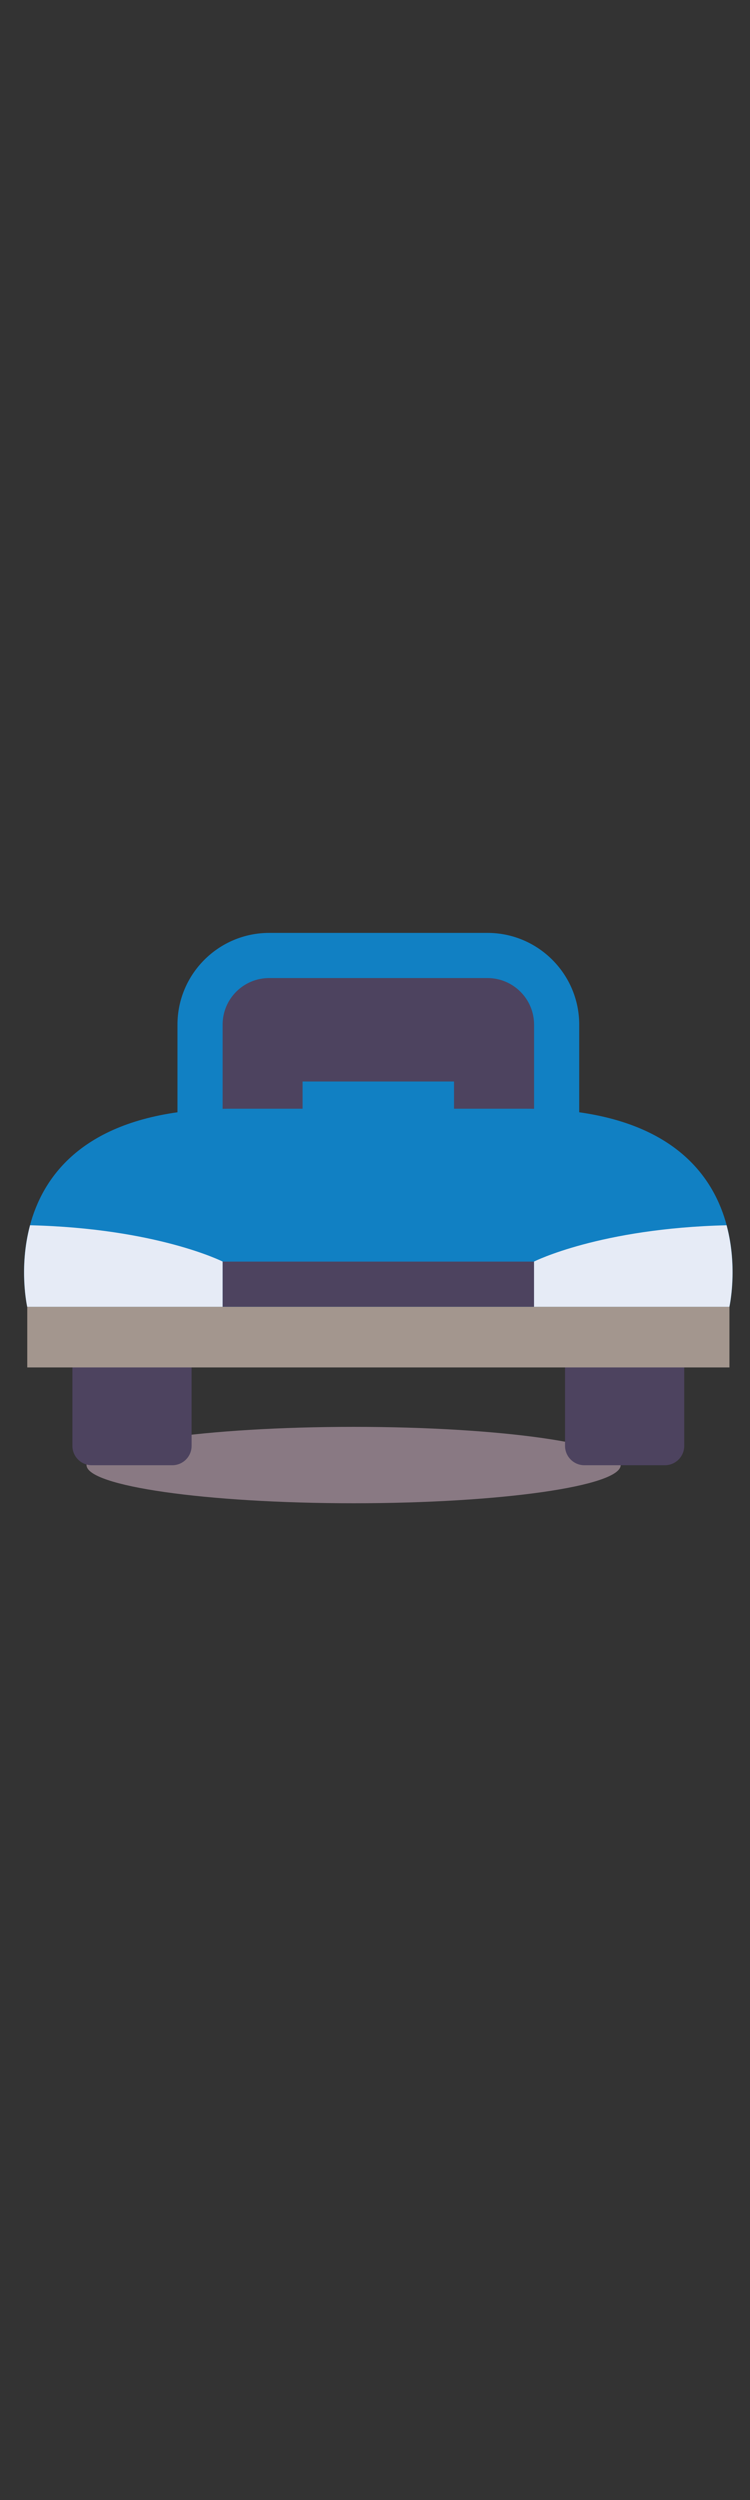 <svg xmlns="http://www.w3.org/2000/svg" viewBox="0 0 30 100" width="30" height="100" preserveAspectRatio="xMidYMid meet" style="width: 100%; height: 100%; transform: translate3d(0px, 0px, 0px); content-visibility: visible;"><rect x="0" y="0" width="30" height="100" fill="#333333" stroke="none"/><defs><clipPath id="__lottie_element_473"><rect width="30" height="100" x="0" y="0"></rect></clipPath></defs><g clip-path="url(#__lottie_element_473)"><g transform="matrix(1.474,0,0,1.806,0.839,36.863)" opacity="1" style="display: block;"><g opacity="1" transform="matrix(1,0,0,1,9.027,12.036)"><path fill="rgb(137,121,131)" fill-opacity="1" d=" M7.248,0 C7.248,-0.467 4.003,-0.846 0,-0.846 C-4.003,-0.846 -7.248,-0.467 -7.248,0 C-7.248,0.467 -4.003,0.846 0,0.846 C4.003,0.846 7.248,0.467 7.248,0z"></path></g></g><g transform="matrix(1.806,0,0,1.806,-1.169,36.863)" opacity="1" style="display: block;"><g opacity="1" transform="matrix(1,0,0,1,3.571,10.285)"><path fill="rgb(77,67,95)" fill-opacity="1" d=" M0.891,1.755 C0.891,1.755 -0.891,1.755 -0.891,1.755 C-1.128,1.755 -1.32,1.563 -1.32,1.326 C-1.32,1.326 -1.32,-1.326 -1.32,-1.326 C-1.32,-1.563 -1.128,-1.755 -0.891,-1.755 C-0.891,-1.755 0.891,-1.755 0.891,-1.755 C1.128,-1.755 1.32,-1.563 1.32,-1.326 C1.32,-1.326 1.32,1.326 1.32,1.326 C1.32,1.563 1.128,1.755 0.891,1.755z"></path></g><g opacity="1" transform="matrix(1,0,0,1,14.482,10.285)"><path fill="rgb(77,67,95)" fill-opacity="1" d=" M0.891,1.755 C0.891,1.755 -0.891,1.755 -0.891,1.755 C-1.128,1.755 -1.32,1.563 -1.32,1.326 C-1.32,1.326 -1.32,-1.326 -1.32,-1.326 C-1.32,-1.563 -1.128,-1.755 -0.891,-1.755 C-0.891,-1.755 0.891,-1.755 0.891,-1.755 C1.128,-1.755 1.32,-1.563 1.32,-1.326 C1.32,-1.326 1.32,1.326 1.32,1.326 C1.32,1.563 1.128,1.755 0.891,1.755z"></path></g><g opacity="1" transform="matrix(1,0,0,1,9.027,2.947)"><path fill="rgb(17,128,195)" fill-opacity="1" d=" M4.449,2.697 C4.449,2.697 -4.449,2.697 -4.449,2.697 C-4.449,2.697 -4.449,-0.665 -4.449,-0.665 C-4.449,-1.785 -3.538,-2.697 -2.418,-2.697 C-2.418,-2.697 2.418,-2.697 2.418,-2.697 C3.538,-2.697 4.449,-1.785 4.449,-0.665 C4.449,-0.665 4.449,2.697 4.449,2.697z"></path></g><g opacity="1" transform="matrix(1,0,0,1,9.027,2.947)"><path fill="rgb(77,67,95)" fill-opacity="1" d=" M3.449,1.697 C3.449,1.697 -3.449,1.697 -3.449,1.697 C-3.449,1.697 -3.449,-0.666 -3.449,-0.666 C-3.449,-1.235 -2.988,-1.697 -2.418,-1.697 C-2.418,-1.697 2.416,-1.697 2.416,-1.697 C2.986,-1.697 3.449,-1.235 3.449,-0.666 C3.449,-0.666 3.449,1.697 3.449,1.697z"></path></g><g opacity="1" transform="matrix(1,0,0,1,9.027,6.337)"><path fill="rgb(17,128,195)" fill-opacity="1" d=" M3.251,-2.193 C8.777,-2.193 7.776,2.193 7.776,2.193 C7.776,2.193 -7.777,2.193 -7.777,2.193 C-7.777,2.193 -8.777,-2.193 -3.252,-2.193 C-3.252,-2.193 3.251,-2.193 3.251,-2.193z"></path></g><g opacity="1" transform="matrix(1,0,0,1,9.027,9.202)"><path fill="rgb(163,150,142)" fill-opacity="1" d=" M7.776,0.672 C7.776,0.672 -7.776,0.672 -7.776,0.672 C-7.776,0.672 -7.776,-0.672 -7.776,-0.672 C-7.776,-0.672 7.776,-0.672 7.776,-0.672 C7.776,-0.672 7.776,0.672 7.776,0.672z"></path></g><g opacity="1" transform="matrix(1,0,0,1,3.318,7.628)"><path fill="rgb(230,235,246)" fill-opacity="1" d=" M-2.005,-0.903 C-2.26,0.05 -2.068,0.903 -2.068,0.903 C-2.068,0.903 2.26,0.903 2.26,0.903 C2.26,0.903 2.26,-0.099 2.26,-0.099 C2.26,-0.099 0.803,-0.835 -2.005,-0.903z"></path></g><g opacity="1" transform="matrix(1,0,0,1,14.735,7.628)"><path fill="rgb(230,235,246)" fill-opacity="1" d=" M2.005,-0.903 C-0.803,-0.835 -2.26,-0.099 -2.26,-0.099 C-2.26,-0.099 -2.26,0.903 -2.26,0.903 C-2.26,0.903 2.067,0.903 2.067,0.903 C2.067,0.903 2.26,0.05 2.005,-0.903z"></path></g><g opacity="1" transform="matrix(1,0,0,1,9.027,8.03)"><path fill="rgb(77,67,95)" fill-opacity="1" d=" M3.448,0.5 C3.448,0.5 -3.448,0.5 -3.448,0.5 C-3.448,0.5 -3.448,-0.5 -3.448,-0.5 C-3.448,-0.5 3.448,-0.5 3.448,-0.5 C3.448,-0.5 3.448,0.5 3.448,0.5z"></path></g><g opacity="1" transform="matrix(1,0,0,1,9.026,5.353)"><path fill="rgb(17,128,195)" fill-opacity="1" d=" M1.677,-1.812 C1.677,-1.812 -1.677,-1.812 -1.677,-1.812 C-1.677,-1.812 -1.677,1.812 -1.677,1.812 C-1.677,1.812 1.677,1.812 1.677,1.812 C1.677,1.812 1.677,-1.812 1.677,-1.812z"></path></g></g></g></svg>